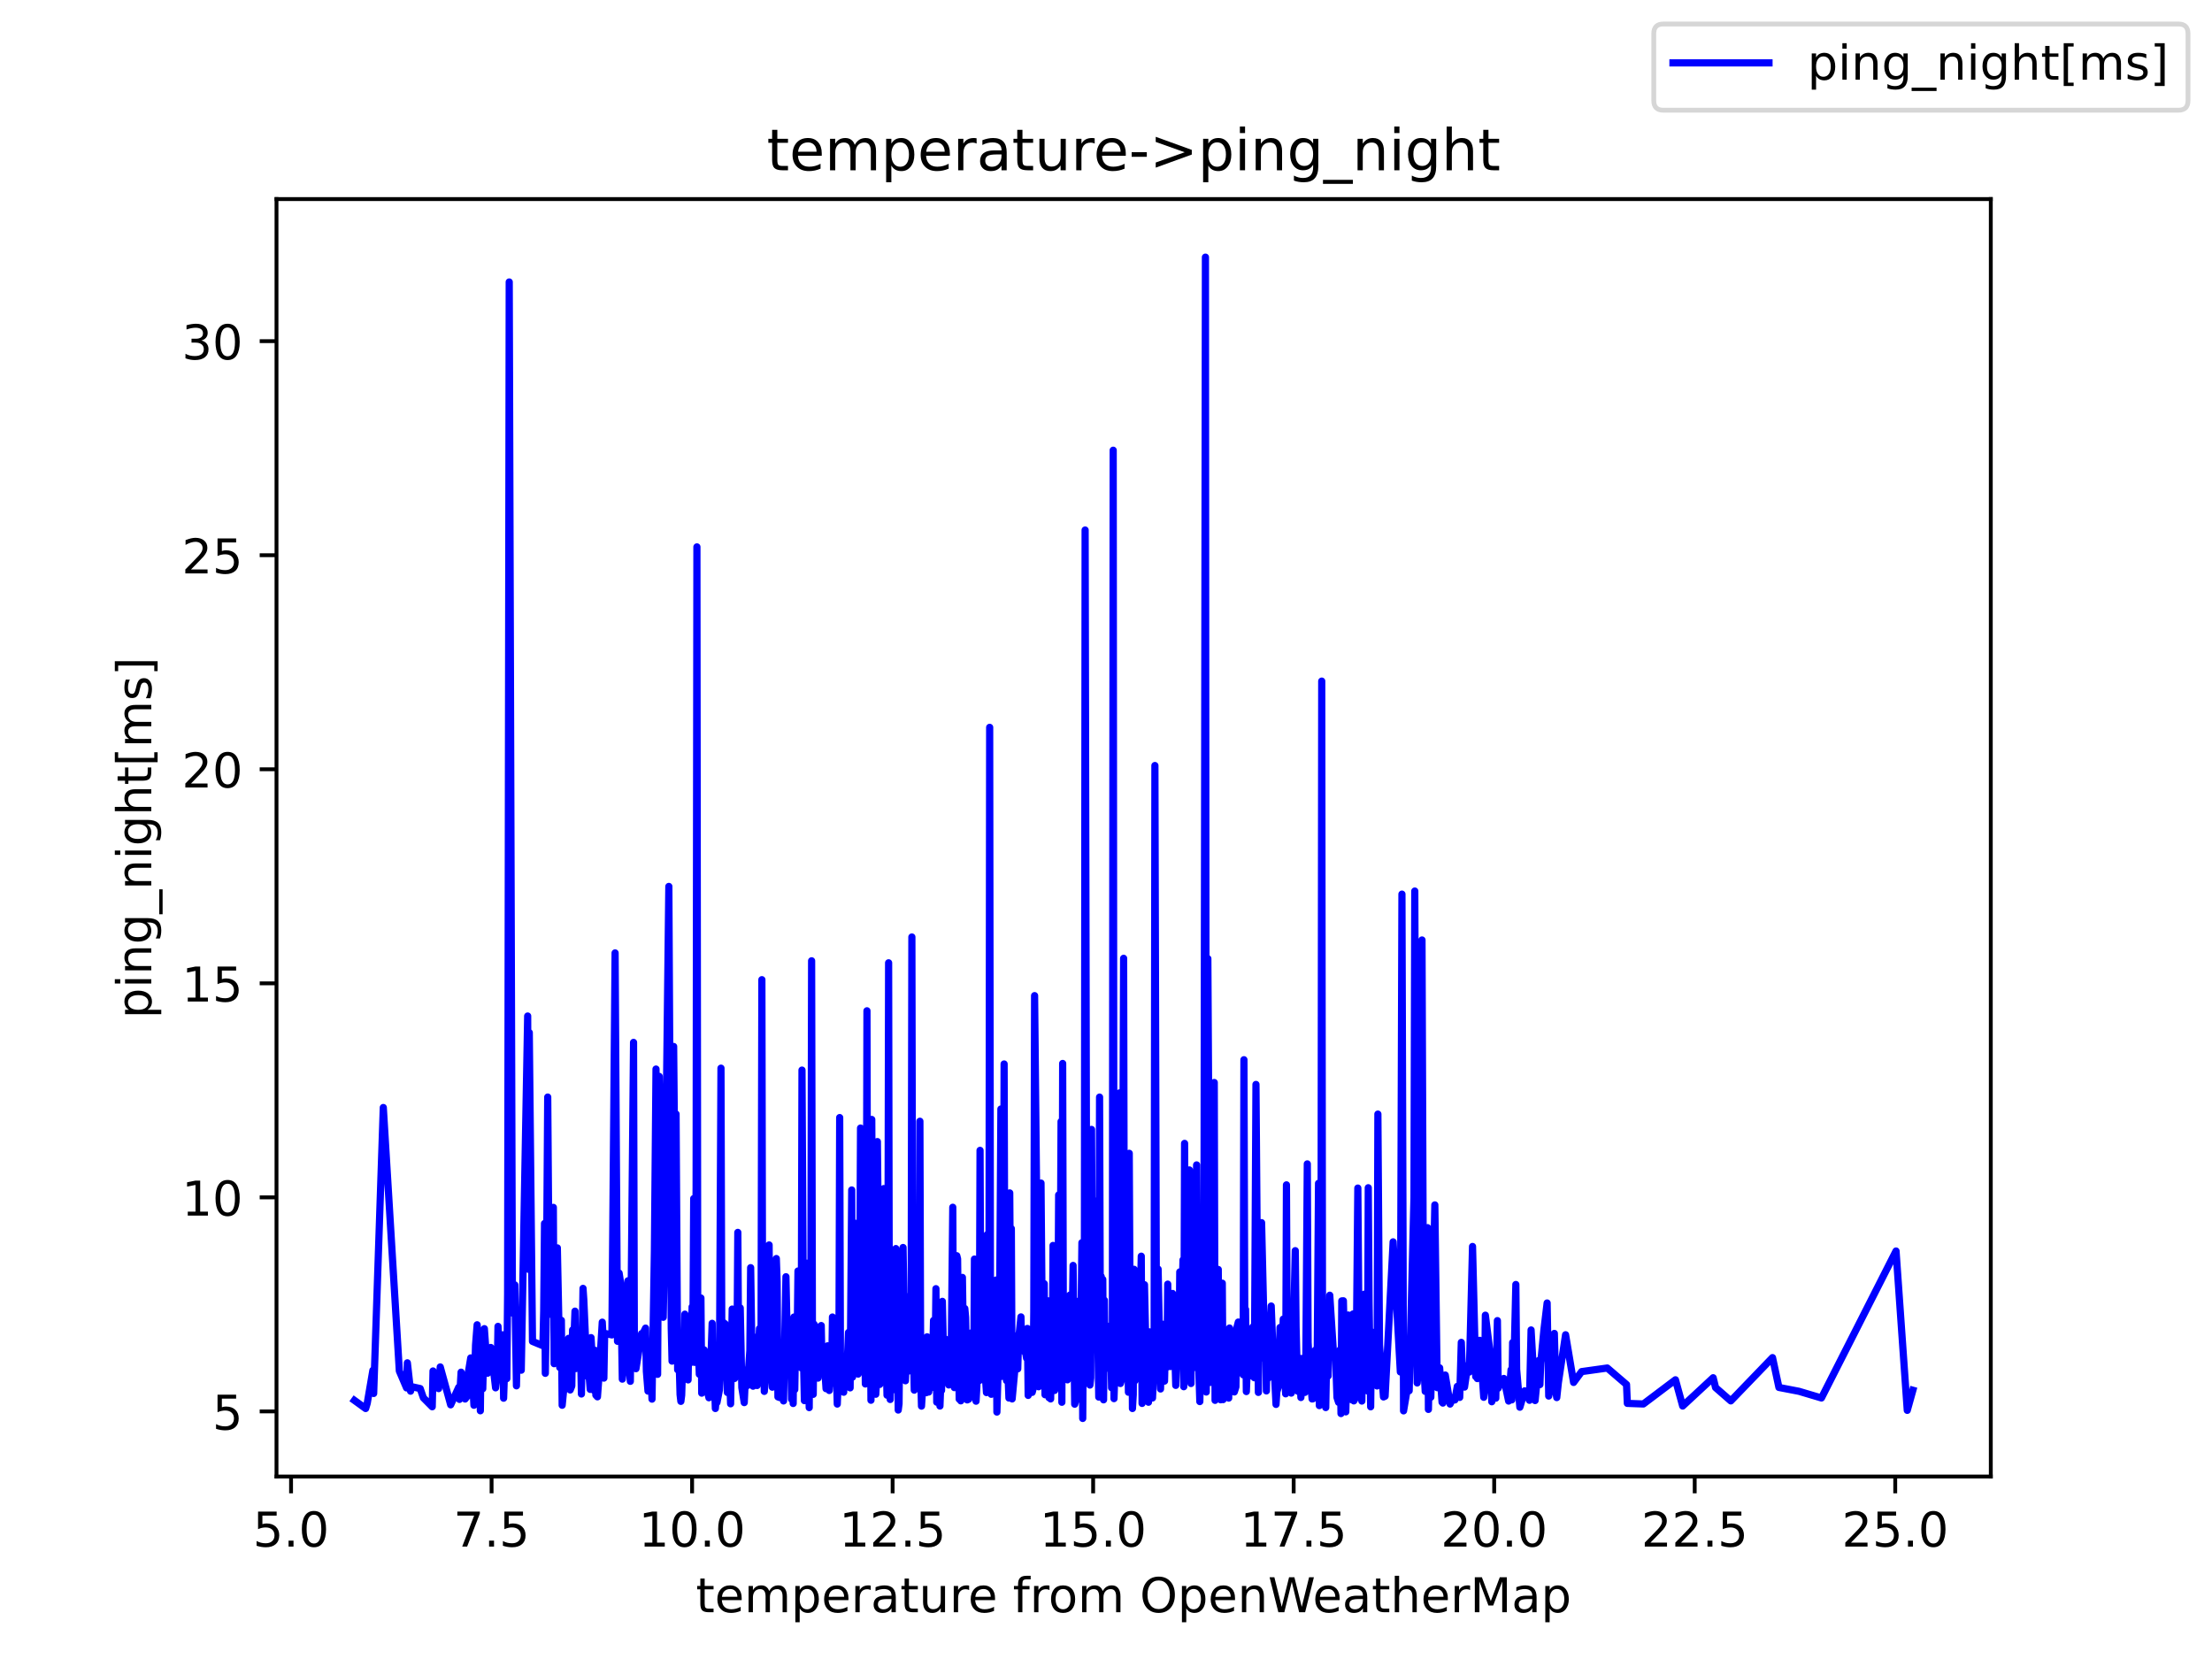 <?xml version="1.0" encoding="utf-8" standalone="no"?>
<!DOCTYPE svg PUBLIC "-//W3C//DTD SVG 1.1//EN"
  "http://www.w3.org/Graphics/SVG/1.1/DTD/svg11.dtd">
<!-- Created with matplotlib (https://matplotlib.org/) -->
<svg height="345.6pt" version="1.1" viewBox="0 0 460.8 345.6" width="460.8pt" xmlns="http://www.w3.org/2000/svg" xmlns:xlink="http://www.w3.org/1999/xlink">
 <defs>
  <style type="text/css">*{stroke-linecap:butt;stroke-linejoin:round;}</style>
 </defs>
 <g id="figure_1">
  <g id="patch_1">
   <path d="M 0 345.6 
L 460.8 345.6 
L 460.8 0 
L 0 0 
z
" style="fill:#ffffff;"/>
  </g>
  <g id="axes_1">
   <g id="patch_2">
    <path d="M 57.6 307.584 
L 414.72 307.584 
L 414.72 41.472 
L 57.6 41.472 
z
" style="fill:#ffffff;"/>
   </g>
   <g id="matplotlib.axis_1">
    <g id="xtick_1">
     <g id="line2d_1">
      <defs>
       <path d="M 0 0 
L 0 3.5 
" id="mb9c43dfdc3" style="stroke:#000000;stroke-width:0.8;"/>
      </defs>
      <g>
       <use style="stroke:#000000;stroke-width:0.8;" x="60.633" xlink:href="#mb9c43dfdc3" y="307.584"/>
      </g>
     </g>
     <g id="text_1">
      <!-- 5.0 -->
      <g transform="translate(52.681 322.182)scale(0.1 -0.1)">
       <defs>
        <path d="M 10.797 72.906 
L 49.516 72.906 
L 49.516 64.594 
L 19.828 64.594 
L 19.828 46.734 
Q 21.969 47.469 24.109 47.828 
Q 26.266 48.188 28.422 48.188 
Q 40.625 48.188 47.75 41.5 
Q 54.891 34.812 54.891 23.391 
Q 54.891 11.625 47.562 5.094 
Q 40.234 -1.422 26.906 -1.422 
Q 22.312 -1.422 17.547 -0.641 
Q 12.797 0.141 7.719 1.703 
L 7.719 11.625 
Q 12.109 9.234 16.797 8.062 
Q 21.484 6.891 26.703 6.891 
Q 35.156 6.891 40.078 11.328 
Q 45.016 15.766 45.016 23.391 
Q 45.016 31 40.078 35.438 
Q 35.156 39.891 26.703 39.891 
Q 22.75 39.891 18.812 39.016 
Q 14.891 38.141 10.797 36.281 
z
" id="DejaVuSans-53"/>
        <path d="M 10.688 12.406 
L 21 12.406 
L 21 0 
L 10.688 0 
z
" id="DejaVuSans-46"/>
        <path d="M 31.781 66.406 
Q 24.172 66.406 20.328 58.906 
Q 16.5 51.422 16.5 36.375 
Q 16.5 21.391 20.328 13.891 
Q 24.172 6.391 31.781 6.391 
Q 39.453 6.391 43.281 13.891 
Q 47.125 21.391 47.125 36.375 
Q 47.125 51.422 43.281 58.906 
Q 39.453 66.406 31.781 66.406 
z
M 31.781 74.219 
Q 44.047 74.219 50.516 64.516 
Q 56.984 54.828 56.984 36.375 
Q 56.984 17.969 50.516 8.266 
Q 44.047 -1.422 31.781 -1.422 
Q 19.531 -1.422 13.062 8.266 
Q 6.594 17.969 6.594 36.375 
Q 6.594 54.828 13.062 64.516 
Q 19.531 74.219 31.781 74.219 
z
" id="DejaVuSans-48"/>
       </defs>
       <use xlink:href="#DejaVuSans-53"/>
       <use x="63.623" xlink:href="#DejaVuSans-46"/>
       <use x="95.41" xlink:href="#DejaVuSans-48"/>
      </g>
     </g>
    </g>
    <g id="xtick_2">
     <g id="line2d_2">
      <g>
       <use style="stroke:#000000;stroke-width:0.8;" x="102.405" xlink:href="#mb9c43dfdc3" y="307.584"/>
      </g>
     </g>
     <g id="text_2">
      <!-- 7.5 -->
      <g transform="translate(94.453 322.182)scale(0.1 -0.1)">
       <defs>
        <path d="M 8.203 72.906 
L 55.078 72.906 
L 55.078 68.703 
L 28.609 0 
L 18.312 0 
L 43.219 64.594 
L 8.203 64.594 
z
" id="DejaVuSans-55"/>
       </defs>
       <use xlink:href="#DejaVuSans-55"/>
       <use x="63.623" xlink:href="#DejaVuSans-46"/>
       <use x="95.41" xlink:href="#DejaVuSans-53"/>
      </g>
     </g>
    </g>
    <g id="xtick_3">
     <g id="line2d_3">
      <g>
       <use style="stroke:#000000;stroke-width:0.8;" x="144.177" xlink:href="#mb9c43dfdc3" y="307.584"/>
      </g>
     </g>
     <g id="text_3">
      <!-- 10.0 -->
      <g transform="translate(133.045 322.182)scale(0.1 -0.1)">
       <defs>
        <path d="M 12.406 8.297 
L 28.516 8.297 
L 28.516 63.922 
L 10.984 60.406 
L 10.984 69.391 
L 28.422 72.906 
L 38.281 72.906 
L 38.281 8.297 
L 54.391 8.297 
L 54.391 0 
L 12.406 0 
z
" id="DejaVuSans-49"/>
       </defs>
       <use xlink:href="#DejaVuSans-49"/>
       <use x="63.623" xlink:href="#DejaVuSans-48"/>
       <use x="127.246" xlink:href="#DejaVuSans-46"/>
       <use x="159.033" xlink:href="#DejaVuSans-48"/>
      </g>
     </g>
    </g>
    <g id="xtick_4">
     <g id="line2d_4">
      <g>
       <use style="stroke:#000000;stroke-width:0.8;" x="185.95" xlink:href="#mb9c43dfdc3" y="307.584"/>
      </g>
     </g>
     <g id="text_4">
      <!-- 12.5 -->
      <g transform="translate(174.817 322.182)scale(0.1 -0.1)">
       <defs>
        <path d="M 19.188 8.297 
L 53.609 8.297 
L 53.609 0 
L 7.328 0 
L 7.328 8.297 
Q 12.938 14.109 22.625 23.891 
Q 32.328 33.688 34.812 36.531 
Q 39.547 41.844 41.422 45.531 
Q 43.312 49.219 43.312 52.781 
Q 43.312 58.594 39.234 62.25 
Q 35.156 65.922 28.609 65.922 
Q 23.969 65.922 18.812 64.312 
Q 13.672 62.703 7.812 59.422 
L 7.812 69.391 
Q 13.766 71.781 18.938 73 
Q 24.125 74.219 28.422 74.219 
Q 39.75 74.219 46.484 68.547 
Q 53.219 62.891 53.219 53.422 
Q 53.219 48.922 51.531 44.891 
Q 49.859 40.875 45.406 35.406 
Q 44.188 33.984 37.641 27.219 
Q 31.109 20.453 19.188 8.297 
z
" id="DejaVuSans-50"/>
       </defs>
       <use xlink:href="#DejaVuSans-49"/>
       <use x="63.623" xlink:href="#DejaVuSans-50"/>
       <use x="127.246" xlink:href="#DejaVuSans-46"/>
       <use x="159.033" xlink:href="#DejaVuSans-53"/>
      </g>
     </g>
    </g>
    <g id="xtick_5">
     <g id="line2d_5">
      <g>
       <use style="stroke:#000000;stroke-width:0.8;" x="227.722" xlink:href="#mb9c43dfdc3" y="307.584"/>
      </g>
     </g>
     <g id="text_5">
      <!-- 15.0 -->
      <g transform="translate(216.589 322.182)scale(0.1 -0.1)">
       <use xlink:href="#DejaVuSans-49"/>
       <use x="63.623" xlink:href="#DejaVuSans-53"/>
       <use x="127.246" xlink:href="#DejaVuSans-46"/>
       <use x="159.033" xlink:href="#DejaVuSans-48"/>
      </g>
     </g>
    </g>
    <g id="xtick_6">
     <g id="line2d_6">
      <g>
       <use style="stroke:#000000;stroke-width:0.8;" x="269.494" xlink:href="#mb9c43dfdc3" y="307.584"/>
      </g>
     </g>
     <g id="text_6">
      <!-- 17.5 -->
      <g transform="translate(258.362 322.182)scale(0.1 -0.1)">
       <use xlink:href="#DejaVuSans-49"/>
       <use x="63.623" xlink:href="#DejaVuSans-55"/>
       <use x="127.246" xlink:href="#DejaVuSans-46"/>
       <use x="159.033" xlink:href="#DejaVuSans-53"/>
      </g>
     </g>
    </g>
    <g id="xtick_7">
     <g id="line2d_7">
      <g>
       <use style="stroke:#000000;stroke-width:0.8;" x="311.267" xlink:href="#mb9c43dfdc3" y="307.584"/>
      </g>
     </g>
     <g id="text_7">
      <!-- 20.0 -->
      <g transform="translate(300.134 322.182)scale(0.1 -0.1)">
       <use xlink:href="#DejaVuSans-50"/>
       <use x="63.623" xlink:href="#DejaVuSans-48"/>
       <use x="127.246" xlink:href="#DejaVuSans-46"/>
       <use x="159.033" xlink:href="#DejaVuSans-48"/>
      </g>
     </g>
    </g>
    <g id="xtick_8">
     <g id="line2d_8">
      <g>
       <use style="stroke:#000000;stroke-width:0.8;" x="353.039" xlink:href="#mb9c43dfdc3" y="307.584"/>
      </g>
     </g>
     <g id="text_8">
      <!-- 22.5 -->
      <g transform="translate(341.906 322.182)scale(0.1 -0.1)">
       <use xlink:href="#DejaVuSans-50"/>
       <use x="63.623" xlink:href="#DejaVuSans-50"/>
       <use x="127.246" xlink:href="#DejaVuSans-46"/>
       <use x="159.033" xlink:href="#DejaVuSans-53"/>
      </g>
     </g>
    </g>
    <g id="xtick_9">
     <g id="line2d_9">
      <g>
       <use style="stroke:#000000;stroke-width:0.8;" x="394.811" xlink:href="#mb9c43dfdc3" y="307.584"/>
      </g>
     </g>
     <g id="text_9">
      <!-- 25.0 -->
      <g transform="translate(383.678 322.182)scale(0.1 -0.1)">
       <use xlink:href="#DejaVuSans-50"/>
       <use x="63.623" xlink:href="#DejaVuSans-53"/>
       <use x="127.246" xlink:href="#DejaVuSans-46"/>
       <use x="159.033" xlink:href="#DejaVuSans-48"/>
      </g>
     </g>
    </g>
    <g id="text_10">
     <!-- temperature from OpenWeatherMap -->
     <g transform="translate(144.964 335.861)scale(0.1 -0.1)">
      <defs>
       <path d="M 18.312 70.219 
L 18.312 54.688 
L 36.812 54.688 
L 36.812 47.703 
L 18.312 47.703 
L 18.312 18.016 
Q 18.312 11.328 20.141 9.422 
Q 21.969 7.516 27.594 7.516 
L 36.812 7.516 
L 36.812 0 
L 27.594 0 
Q 17.188 0 13.234 3.875 
Q 9.281 7.766 9.281 18.016 
L 9.281 47.703 
L 2.688 47.703 
L 2.688 54.688 
L 9.281 54.688 
L 9.281 70.219 
z
" id="DejaVuSans-116"/>
       <path d="M 56.203 29.594 
L 56.203 25.203 
L 14.891 25.203 
Q 15.484 15.922 20.484 11.062 
Q 25.484 6.203 34.422 6.203 
Q 39.594 6.203 44.453 7.469 
Q 49.312 8.734 54.109 11.281 
L 54.109 2.781 
Q 49.266 0.734 44.188 -0.344 
Q 39.109 -1.422 33.891 -1.422 
Q 20.797 -1.422 13.156 6.188 
Q 5.516 13.812 5.516 26.812 
Q 5.516 40.234 12.766 48.109 
Q 20.016 56 32.328 56 
Q 43.359 56 49.781 48.891 
Q 56.203 41.797 56.203 29.594 
z
M 47.219 32.234 
Q 47.125 39.594 43.094 43.984 
Q 39.062 48.391 32.422 48.391 
Q 24.906 48.391 20.391 44.141 
Q 15.875 39.891 15.188 32.172 
z
" id="DejaVuSans-101"/>
       <path d="M 52 44.188 
Q 55.375 50.25 60.062 53.125 
Q 64.75 56 71.094 56 
Q 79.641 56 84.281 50.016 
Q 88.922 44.047 88.922 33.016 
L 88.922 0 
L 79.891 0 
L 79.891 32.719 
Q 79.891 40.578 77.094 44.375 
Q 74.312 48.188 68.609 48.188 
Q 61.625 48.188 57.562 43.547 
Q 53.516 38.922 53.516 30.906 
L 53.516 0 
L 44.484 0 
L 44.484 32.719 
Q 44.484 40.625 41.703 44.406 
Q 38.922 48.188 33.109 48.188 
Q 26.219 48.188 22.156 43.531 
Q 18.109 38.875 18.109 30.906 
L 18.109 0 
L 9.078 0 
L 9.078 54.688 
L 18.109 54.688 
L 18.109 46.188 
Q 21.188 51.219 25.484 53.609 
Q 29.781 56 35.688 56 
Q 41.656 56 45.828 52.969 
Q 50 49.953 52 44.188 
z
" id="DejaVuSans-109"/>
       <path d="M 18.109 8.203 
L 18.109 -20.797 
L 9.078 -20.797 
L 9.078 54.688 
L 18.109 54.688 
L 18.109 46.391 
Q 20.953 51.266 25.266 53.625 
Q 29.594 56 35.594 56 
Q 45.562 56 51.781 48.094 
Q 58.016 40.188 58.016 27.297 
Q 58.016 14.406 51.781 6.484 
Q 45.562 -1.422 35.594 -1.422 
Q 29.594 -1.422 25.266 0.953 
Q 20.953 3.328 18.109 8.203 
z
M 48.688 27.297 
Q 48.688 37.203 44.609 42.844 
Q 40.531 48.484 33.406 48.484 
Q 26.266 48.484 22.188 42.844 
Q 18.109 37.203 18.109 27.297 
Q 18.109 17.391 22.188 11.75 
Q 26.266 6.109 33.406 6.109 
Q 40.531 6.109 44.609 11.75 
Q 48.688 17.391 48.688 27.297 
z
" id="DejaVuSans-112"/>
       <path d="M 41.109 46.297 
Q 39.594 47.172 37.812 47.578 
Q 36.031 48 33.891 48 
Q 26.266 48 22.188 43.047 
Q 18.109 38.094 18.109 28.812 
L 18.109 0 
L 9.078 0 
L 9.078 54.688 
L 18.109 54.688 
L 18.109 46.188 
Q 20.953 51.172 25.484 53.578 
Q 30.031 56 36.531 56 
Q 37.453 56 38.578 55.875 
Q 39.703 55.766 41.062 55.516 
z
" id="DejaVuSans-114"/>
       <path d="M 34.281 27.484 
Q 23.391 27.484 19.188 25 
Q 14.984 22.516 14.984 16.5 
Q 14.984 11.719 18.141 8.906 
Q 21.297 6.109 26.703 6.109 
Q 34.188 6.109 38.703 11.406 
Q 43.219 16.703 43.219 25.484 
L 43.219 27.484 
z
M 52.203 31.203 
L 52.203 0 
L 43.219 0 
L 43.219 8.297 
Q 40.141 3.328 35.547 0.953 
Q 30.953 -1.422 24.312 -1.422 
Q 15.922 -1.422 10.953 3.297 
Q 6 8.016 6 15.922 
Q 6 25.141 12.172 29.828 
Q 18.359 34.516 30.609 34.516 
L 43.219 34.516 
L 43.219 35.406 
Q 43.219 41.609 39.141 45 
Q 35.062 48.391 27.688 48.391 
Q 23 48.391 18.547 47.266 
Q 14.109 46.141 10.016 43.891 
L 10.016 52.203 
Q 14.938 54.109 19.578 55.047 
Q 24.219 56 28.609 56 
Q 40.484 56 46.344 49.844 
Q 52.203 43.703 52.203 31.203 
z
" id="DejaVuSans-97"/>
       <path d="M 8.5 21.578 
L 8.5 54.688 
L 17.484 54.688 
L 17.484 21.922 
Q 17.484 14.156 20.5 10.266 
Q 23.531 6.391 29.594 6.391 
Q 36.859 6.391 41.078 11.031 
Q 45.312 15.672 45.312 23.688 
L 45.312 54.688 
L 54.297 54.688 
L 54.297 0 
L 45.312 0 
L 45.312 8.406 
Q 42.047 3.422 37.719 1 
Q 33.406 -1.422 27.688 -1.422 
Q 18.266 -1.422 13.375 4.438 
Q 8.5 10.297 8.5 21.578 
z
M 31.109 56 
z
" id="DejaVuSans-117"/>
       <path id="DejaVuSans-32"/>
       <path d="M 37.109 75.984 
L 37.109 68.5 
L 28.516 68.5 
Q 23.688 68.5 21.797 66.547 
Q 19.922 64.594 19.922 59.516 
L 19.922 54.688 
L 34.719 54.688 
L 34.719 47.703 
L 19.922 47.703 
L 19.922 0 
L 10.891 0 
L 10.891 47.703 
L 2.297 47.703 
L 2.297 54.688 
L 10.891 54.688 
L 10.891 58.5 
Q 10.891 67.625 15.141 71.797 
Q 19.391 75.984 28.609 75.984 
z
" id="DejaVuSans-102"/>
       <path d="M 30.609 48.391 
Q 23.391 48.391 19.188 42.75 
Q 14.984 37.109 14.984 27.297 
Q 14.984 17.484 19.156 11.844 
Q 23.344 6.203 30.609 6.203 
Q 37.797 6.203 41.984 11.859 
Q 46.188 17.531 46.188 27.297 
Q 46.188 37.016 41.984 42.703 
Q 37.797 48.391 30.609 48.391 
z
M 30.609 56 
Q 42.328 56 49.016 48.375 
Q 55.719 40.766 55.719 27.297 
Q 55.719 13.875 49.016 6.219 
Q 42.328 -1.422 30.609 -1.422 
Q 18.844 -1.422 12.172 6.219 
Q 5.516 13.875 5.516 27.297 
Q 5.516 40.766 12.172 48.375 
Q 18.844 56 30.609 56 
z
" id="DejaVuSans-111"/>
       <path d="M 39.406 66.219 
Q 28.656 66.219 22.328 58.203 
Q 16.016 50.203 16.016 36.375 
Q 16.016 22.609 22.328 14.594 
Q 28.656 6.594 39.406 6.594 
Q 50.141 6.594 56.422 14.594 
Q 62.703 22.609 62.703 36.375 
Q 62.703 50.203 56.422 58.203 
Q 50.141 66.219 39.406 66.219 
z
M 39.406 74.219 
Q 54.734 74.219 63.906 63.938 
Q 73.094 53.656 73.094 36.375 
Q 73.094 19.141 63.906 8.859 
Q 54.734 -1.422 39.406 -1.422 
Q 24.031 -1.422 14.812 8.828 
Q 5.609 19.094 5.609 36.375 
Q 5.609 53.656 14.812 63.938 
Q 24.031 74.219 39.406 74.219 
z
" id="DejaVuSans-79"/>
       <path d="M 54.891 33.016 
L 54.891 0 
L 45.906 0 
L 45.906 32.719 
Q 45.906 40.484 42.875 44.328 
Q 39.844 48.188 33.797 48.188 
Q 26.516 48.188 22.312 43.547 
Q 18.109 38.922 18.109 30.906 
L 18.109 0 
L 9.078 0 
L 9.078 54.688 
L 18.109 54.688 
L 18.109 46.188 
Q 21.344 51.125 25.703 53.562 
Q 30.078 56 35.797 56 
Q 45.219 56 50.047 50.172 
Q 54.891 44.344 54.891 33.016 
z
" id="DejaVuSans-110"/>
       <path d="M 3.328 72.906 
L 13.281 72.906 
L 28.609 11.281 
L 43.891 72.906 
L 54.984 72.906 
L 70.312 11.281 
L 85.594 72.906 
L 95.609 72.906 
L 77.297 0 
L 64.891 0 
L 49.516 63.281 
L 33.984 0 
L 21.578 0 
z
" id="DejaVuSans-87"/>
       <path d="M 54.891 33.016 
L 54.891 0 
L 45.906 0 
L 45.906 32.719 
Q 45.906 40.484 42.875 44.328 
Q 39.844 48.188 33.797 48.188 
Q 26.516 48.188 22.312 43.547 
Q 18.109 38.922 18.109 30.906 
L 18.109 0 
L 9.078 0 
L 9.078 75.984 
L 18.109 75.984 
L 18.109 46.188 
Q 21.344 51.125 25.703 53.562 
Q 30.078 56 35.797 56 
Q 45.219 56 50.047 50.172 
Q 54.891 44.344 54.891 33.016 
z
" id="DejaVuSans-104"/>
       <path d="M 9.812 72.906 
L 24.516 72.906 
L 43.109 23.297 
L 61.812 72.906 
L 76.516 72.906 
L 76.516 0 
L 66.891 0 
L 66.891 64.016 
L 48.094 14.016 
L 38.188 14.016 
L 19.391 64.016 
L 19.391 0 
L 9.812 0 
z
" id="DejaVuSans-77"/>
      </defs>
      <use xlink:href="#DejaVuSans-116"/>
      <use x="39.209" xlink:href="#DejaVuSans-101"/>
      <use x="100.732" xlink:href="#DejaVuSans-109"/>
      <use x="198.145" xlink:href="#DejaVuSans-112"/>
      <use x="261.621" xlink:href="#DejaVuSans-101"/>
      <use x="323.145" xlink:href="#DejaVuSans-114"/>
      <use x="364.258" xlink:href="#DejaVuSans-97"/>
      <use x="425.537" xlink:href="#DejaVuSans-116"/>
      <use x="464.746" xlink:href="#DejaVuSans-117"/>
      <use x="528.125" xlink:href="#DejaVuSans-114"/>
      <use x="566.988" xlink:href="#DejaVuSans-101"/>
      <use x="628.512" xlink:href="#DejaVuSans-32"/>
      <use x="660.299" xlink:href="#DejaVuSans-102"/>
      <use x="695.504" xlink:href="#DejaVuSans-114"/>
      <use x="734.367" xlink:href="#DejaVuSans-111"/>
      <use x="795.549" xlink:href="#DejaVuSans-109"/>
      <use x="892.961" xlink:href="#DejaVuSans-32"/>
      <use x="924.748" xlink:href="#DejaVuSans-79"/>
      <use x="1003.459" xlink:href="#DejaVuSans-112"/>
      <use x="1066.936" xlink:href="#DejaVuSans-101"/>
      <use x="1128.459" xlink:href="#DejaVuSans-110"/>
      <use x="1191.838" xlink:href="#DejaVuSans-87"/>
      <use x="1284.84" xlink:href="#DejaVuSans-101"/>
      <use x="1346.363" xlink:href="#DejaVuSans-97"/>
      <use x="1407.643" xlink:href="#DejaVuSans-116"/>
      <use x="1446.852" xlink:href="#DejaVuSans-104"/>
      <use x="1510.23" xlink:href="#DejaVuSans-101"/>
      <use x="1571.754" xlink:href="#DejaVuSans-114"/>
      <use x="1612.867" xlink:href="#DejaVuSans-77"/>
      <use x="1699.146" xlink:href="#DejaVuSans-97"/>
      <use x="1760.426" xlink:href="#DejaVuSans-112"/>
     </g>
    </g>
   </g>
   <g id="matplotlib.axis_2">
    <g id="ytick_1">
     <g id="line2d_10">
      <defs>
       <path d="M 0 0 
L -3.5 0 
" id="mbd2e9438ef" style="stroke:#000000;stroke-width:0.8;"/>
      </defs>
      <g>
       <use style="stroke:#000000;stroke-width:0.8;" x="57.6" xlink:href="#mbd2e9438ef" y="294.025"/>
      </g>
     </g>
     <g id="text_11">
      <!-- 5 -->
      <g transform="translate(44.237 297.825)scale(0.1 -0.1)">
       <use xlink:href="#DejaVuSans-53"/>
      </g>
     </g>
    </g>
    <g id="ytick_2">
     <g id="line2d_11">
      <g>
       <use style="stroke:#000000;stroke-width:0.8;" x="57.6" xlink:href="#mbd2e9438ef" y="249.433"/>
      </g>
     </g>
     <g id="text_12">
      <!-- 10 -->
      <g transform="translate(37.875 253.233)scale(0.1 -0.1)">
       <use xlink:href="#DejaVuSans-49"/>
       <use x="63.623" xlink:href="#DejaVuSans-48"/>
      </g>
     </g>
    </g>
    <g id="ytick_3">
     <g id="line2d_12">
      <g>
       <use style="stroke:#000000;stroke-width:0.8;" x="57.6" xlink:href="#mbd2e9438ef" y="204.842"/>
      </g>
     </g>
     <g id="text_13">
      <!-- 15 -->
      <g transform="translate(37.875 208.641)scale(0.1 -0.1)">
       <use xlink:href="#DejaVuSans-49"/>
       <use x="63.623" xlink:href="#DejaVuSans-53"/>
      </g>
     </g>
    </g>
    <g id="ytick_4">
     <g id="line2d_13">
      <g>
       <use style="stroke:#000000;stroke-width:0.8;" x="57.6" xlink:href="#mbd2e9438ef" y="160.25"/>
      </g>
     </g>
     <g id="text_14">
      <!-- 20 -->
      <g transform="translate(37.875 164.049)scale(0.1 -0.1)">
       <use xlink:href="#DejaVuSans-50"/>
       <use x="63.623" xlink:href="#DejaVuSans-48"/>
      </g>
     </g>
    </g>
    <g id="ytick_5">
     <g id="line2d_14">
      <g>
       <use style="stroke:#000000;stroke-width:0.8;" x="57.6" xlink:href="#mbd2e9438ef" y="115.658"/>
      </g>
     </g>
     <g id="text_15">
      <!-- 25 -->
      <g transform="translate(37.875 119.457)scale(0.1 -0.1)">
       <use xlink:href="#DejaVuSans-50"/>
       <use x="63.623" xlink:href="#DejaVuSans-53"/>
      </g>
     </g>
    </g>
    <g id="ytick_6">
     <g id="line2d_15">
      <g>
       <use style="stroke:#000000;stroke-width:0.8;" x="57.6" xlink:href="#mbd2e9438ef" y="71.066"/>
      </g>
     </g>
     <g id="text_16">
      <!-- 30 -->
      <g transform="translate(37.875 74.865)scale(0.1 -0.1)">
       <defs>
        <path d="M 40.578 39.312 
Q 47.656 37.797 51.625 33 
Q 55.609 28.219 55.609 21.188 
Q 55.609 10.406 48.188 4.484 
Q 40.766 -1.422 27.094 -1.422 
Q 22.516 -1.422 17.656 -0.516 
Q 12.797 0.391 7.625 2.203 
L 7.625 11.719 
Q 11.719 9.328 16.594 8.109 
Q 21.484 6.891 26.812 6.891 
Q 36.078 6.891 40.938 10.547 
Q 45.797 14.203 45.797 21.188 
Q 45.797 27.641 41.281 31.266 
Q 36.766 34.906 28.719 34.906 
L 20.219 34.906 
L 20.219 43.016 
L 29.109 43.016 
Q 36.375 43.016 40.234 45.922 
Q 44.094 48.828 44.094 54.297 
Q 44.094 59.906 40.109 62.906 
Q 36.141 65.922 28.719 65.922 
Q 24.656 65.922 20.016 65.031 
Q 15.375 64.156 9.812 62.312 
L 9.812 71.094 
Q 15.438 72.656 20.344 73.438 
Q 25.25 74.219 29.594 74.219 
Q 40.828 74.219 47.359 69.109 
Q 53.906 64.016 53.906 55.328 
Q 53.906 49.266 50.438 45.094 
Q 46.969 40.922 40.578 39.312 
z
" id="DejaVuSans-51"/>
       </defs>
       <use xlink:href="#DejaVuSans-51"/>
       <use x="63.623" xlink:href="#DejaVuSans-48"/>
      </g>
     </g>
    </g>
    <g id="text_17">
     <!-- ping_night[ms] -->
     <g transform="translate(31.517 212.172)rotate(-90)scale(0.1 -0.1)">
      <defs>
       <path d="M 9.422 54.688 
L 18.406 54.688 
L 18.406 0 
L 9.422 0 
z
M 9.422 75.984 
L 18.406 75.984 
L 18.406 64.594 
L 9.422 64.594 
z
" id="DejaVuSans-105"/>
       <path d="M 45.406 27.984 
Q 45.406 37.75 41.375 43.109 
Q 37.359 48.484 30.078 48.484 
Q 22.859 48.484 18.828 43.109 
Q 14.797 37.75 14.797 27.984 
Q 14.797 18.266 18.828 12.891 
Q 22.859 7.516 30.078 7.516 
Q 37.359 7.516 41.375 12.891 
Q 45.406 18.266 45.406 27.984 
z
M 54.391 6.781 
Q 54.391 -7.172 48.188 -13.984 
Q 42 -20.797 29.203 -20.797 
Q 24.469 -20.797 20.266 -20.094 
Q 16.062 -19.391 12.109 -17.922 
L 12.109 -9.188 
Q 16.062 -11.328 19.922 -12.344 
Q 23.781 -13.375 27.781 -13.375 
Q 36.625 -13.375 41.016 -8.766 
Q 45.406 -4.156 45.406 5.172 
L 45.406 9.625 
Q 42.625 4.781 38.281 2.391 
Q 33.938 0 27.875 0 
Q 17.828 0 11.672 7.656 
Q 5.516 15.328 5.516 27.984 
Q 5.516 40.672 11.672 48.328 
Q 17.828 56 27.875 56 
Q 33.938 56 38.281 53.609 
Q 42.625 51.219 45.406 46.391 
L 45.406 54.688 
L 54.391 54.688 
z
" id="DejaVuSans-103"/>
       <path d="M 50.984 -16.609 
L 50.984 -23.578 
L -0.984 -23.578 
L -0.984 -16.609 
z
" id="DejaVuSans-95"/>
       <path d="M 8.594 75.984 
L 29.297 75.984 
L 29.297 69 
L 17.578 69 
L 17.578 -6.203 
L 29.297 -6.203 
L 29.297 -13.188 
L 8.594 -13.188 
z
" id="DejaVuSans-91"/>
       <path d="M 44.281 53.078 
L 44.281 44.578 
Q 40.484 46.531 36.375 47.5 
Q 32.281 48.484 27.875 48.484 
Q 21.188 48.484 17.844 46.438 
Q 14.5 44.391 14.5 40.281 
Q 14.5 37.156 16.891 35.375 
Q 19.281 33.594 26.516 31.984 
L 29.594 31.297 
Q 39.156 29.25 43.188 25.516 
Q 47.219 21.781 47.219 15.094 
Q 47.219 7.469 41.188 3.016 
Q 35.156 -1.422 24.609 -1.422 
Q 20.219 -1.422 15.453 -0.562 
Q 10.688 0.297 5.422 2 
L 5.422 11.281 
Q 10.406 8.688 15.234 7.391 
Q 20.062 6.109 24.812 6.109 
Q 31.156 6.109 34.562 8.281 
Q 37.984 10.453 37.984 14.406 
Q 37.984 18.062 35.516 20.016 
Q 33.062 21.969 24.703 23.781 
L 21.578 24.516 
Q 13.234 26.266 9.516 29.906 
Q 5.812 33.547 5.812 39.891 
Q 5.812 47.609 11.281 51.797 
Q 16.75 56 26.812 56 
Q 31.781 56 36.172 55.266 
Q 40.578 54.547 44.281 53.078 
z
" id="DejaVuSans-115"/>
       <path d="M 30.422 75.984 
L 30.422 -13.188 
L 9.719 -13.188 
L 9.719 -6.203 
L 21.391 -6.203 
L 21.391 69 
L 9.719 69 
L 9.719 75.984 
z
" id="DejaVuSans-93"/>
      </defs>
      <use xlink:href="#DejaVuSans-112"/>
      <use x="63.477" xlink:href="#DejaVuSans-105"/>
      <use x="91.26" xlink:href="#DejaVuSans-110"/>
      <use x="154.639" xlink:href="#DejaVuSans-103"/>
      <use x="218.115" xlink:href="#DejaVuSans-95"/>
      <use x="268.115" xlink:href="#DejaVuSans-110"/>
      <use x="331.494" xlink:href="#DejaVuSans-105"/>
      <use x="359.277" xlink:href="#DejaVuSans-103"/>
      <use x="422.754" xlink:href="#DejaVuSans-104"/>
      <use x="486.133" xlink:href="#DejaVuSans-116"/>
      <use x="525.342" xlink:href="#DejaVuSans-91"/>
      <use x="564.355" xlink:href="#DejaVuSans-109"/>
      <use x="661.768" xlink:href="#DejaVuSans-115"/>
      <use x="713.867" xlink:href="#DejaVuSans-93"/>
     </g>
    </g>
   </g>
   <g id="line2d_16">
    <path clip-path="url(#p565f60f72e)" d="M 73.833 291.724 
L 76.172 293.419 
L 76.506 292.304 
L 77.676 285.464 
L 77.843 290.289 
L 79.848 230.714 
L 83.19 285.606 
L 84.694 289.129 
L 84.861 283.903 
L 85.529 289.807 
L 85.696 288.853 
L 87.534 289.263 
L 88.202 291.198 
L 90.04 293.053 
L 90.207 285.598 
L 91.377 289.272 
L 91.711 284.759 
L 93.883 292.652 
L 95.554 289.004 
L 95.721 291.519 
L 96.056 285.847 
L 96.724 288.112 
L 96.891 291.439 
L 97.392 290.779 
L 97.559 285.945 
L 98.061 282.877 
L 98.395 286.472 
L 98.729 292.741 
L 99.063 280.211 
L 99.397 275.975 
L 99.899 283.261 
L 100.066 293.892 
L 100.233 279.203 
L 100.4 289.281 
L 100.567 289.308 
L 100.901 276.786 
L 101.57 286.07 
L 101.737 285.392 
L 102.238 280.701 
L 103.24 289.111 
L 103.575 286.302 
L 103.742 276.305 
L 104.243 287.372 
L 104.744 278.061 
L 104.911 291.27 
L 105.246 281.397 
L 105.58 287.194 
L 105.747 269.482 
L 106.081 58.741 
L 106.749 273.531 
L 107.251 267.672 
L 107.585 288.692 
L 107.752 280.407 
L 108.086 275.02 
L 108.253 282.431 
L 108.587 285.437 
L 109.924 211.655 
L 110.091 264.416 
L 110.258 215.107 
L 110.927 279.435 
L 113.099 280.336 
L 113.266 273.04 
L 113.433 254.874 
L 113.6 286.088 
L 113.767 276.189 
L 114.101 228.538 
L 114.435 273.798 
L 115.271 251.52 
L 115.438 284.081 
L 115.939 279.97 
L 116.106 259.957 
L 116.608 284.875 
L 116.775 284.162 
L 116.942 275.047 
L 117.109 292.741 
L 117.443 289.361 
L 117.61 289.522 
L 117.777 279.961 
L 117.944 284.492 
L 118.446 278.802 
L 118.78 289.557 
L 119.114 288.728 
L 119.281 277.054 
L 119.448 281.789 
L 119.782 273.139 
L 119.949 285.098 
L 120.284 283.635 
L 120.451 278.543 
L 120.952 281.78 
L 121.119 290.396 
L 121.453 268.394 
L 121.62 270.802 
L 122.289 286.159 
L 122.456 286.775 
L 122.623 285.473 
L 122.957 289.441 
L 123.124 278.65 
L 123.792 289.7 
L 123.96 281.299 
L 124.127 290.627 
L 124.461 290.984 
L 124.795 286.48 
L 125.463 275.431 
L 125.63 278.525 
L 125.798 287.087 
L 125.965 277.767 
L 127.468 278.088 
L 128.137 198.51 
L 128.638 279.417 
L 128.972 265.201 
L 129.306 267.359 
L 129.641 287.301 
L 130.476 274.78 
L 130.81 266.815 
L 130.977 284.046 
L 131.311 287.756 
L 131.98 217.149 
L 132.147 280.3 
L 132.481 285.125 
L 133.651 277.821 
L 133.818 278.044 
L 134.486 276.67 
L 134.653 285.678 
L 134.987 289.789 
L 135.322 286.445 
L 135.489 282.084 
L 135.823 291.466 
L 136.324 260.573 
L 136.658 222.705 
L 136.992 286.302 
L 137.327 224.23 
L 138.162 274.414 
L 138.496 256.72 
L 139.332 184.659 
L 139.833 276.679 
L 140 283.546 
L 140.334 217.996 
L 140.501 236.395 
L 140.836 232.078 
L 141.17 285.348 
L 141.337 278.427 
L 141.671 290.494 
L 141.838 291.93 
L 142.005 290.627 
L 142.339 279.845 
L 142.506 283.867 
L 142.674 273.763 
L 143.008 285.99 
L 143.342 287.461 
L 143.509 277.152 
L 143.676 279.497 
L 143.843 283.885 
L 144.01 281.201 
L 144.177 272.247 
L 144.344 278.632 
L 144.512 249.683 
L 144.679 283.805 
L 145.013 247.498 
L 145.18 113.928 
L 145.347 277.33 
L 145.681 286.284 
L 146.015 270.392 
L 146.182 290.217 
L 146.349 282.209 
L 146.517 284.287 
L 146.684 281.201 
L 146.851 287.631 
L 147.686 291.18 
L 147.853 290.208 
L 148.355 275.671 
L 148.522 288.55 
L 148.689 288.817 
L 148.856 288.532 
L 149.023 293.419 
L 149.19 291.51 
L 149.357 292.17 
L 149.858 289.584 
L 150.193 222.518 
L 150.36 278.293 
L 150.527 275.288 
L 150.694 286.142 
L 151.028 275.743 
L 151.195 284.634 
L 151.529 290.083 
L 151.696 278.516 
L 152.198 292.438 
L 152.532 272.702 
L 152.866 274.137 
L 153.033 287.158 
L 153.367 274.583 
L 153.534 280.291 
L 153.701 256.729 
L 153.869 282.048 
L 154.036 286.418 
L 154.203 272.461 
L 154.537 289.058 
L 155.038 292.188 
L 155.205 288.514 
L 155.539 285.339 
L 155.706 288.639 
L 156.208 281.317 
L 156.375 264.077 
L 156.709 286.73 
L 156.876 288.772 
L 157.043 278.507 
L 157.21 279.158 
L 157.544 287.292 
L 157.712 288.63 
L 158.213 276.768 
L 158.547 276.697 
L 158.714 204.084 
L 158.881 287.997 
L 159.048 272.345 
L 159.215 289.852 
L 159.717 283.814 
L 159.884 285.963 
L 160.218 259.342 
L 160.385 283.573 
L 160.552 285.098 
L 160.719 281.789 
L 160.886 288.978 
L 161.053 283.528 
L 161.388 278.409 
L 161.555 273.674 
L 161.722 262.178 
L 161.889 266.985 
L 162.056 290.993 
L 162.39 291.127 
L 162.557 284.367 
L 162.724 282.173 
L 162.891 285.178 
L 163.058 290.69 
L 163.226 291.84 
L 163.727 265.968 
L 164.061 282.235 
L 164.228 283.252 
L 164.562 284.037 
L 164.729 282.039 
L 164.896 291.484 
L 165.063 277.839 
L 165.231 292.375 
L 165.398 274.36 
L 165.565 289.477 
L 165.732 279.533 
L 165.899 283.502 
L 166.066 279.319 
L 166.233 264.773 
L 166.4 268.554 
L 166.567 284.385 
L 166.734 271.506 
L 166.901 284.946 
L 167.069 222.919 
L 167.403 284.135 
L 167.57 291.778 
L 167.737 278.775 
L 167.904 285.74 
L 168.071 263.15 
L 168.405 283.858 
L 168.572 293.232 
L 168.739 264.613 
L 168.907 275.19 
L 169.074 200.151 
L 169.241 279.167 
L 169.408 290.467 
L 169.575 275.85 
L 169.909 276.483 
L 170.243 284.108 
L 170.41 287.087 
L 170.577 282.119 
L 170.745 284.59 
L 170.912 282.619 
L 171.079 276.135 
L 171.246 284.822 
L 171.58 281.763 
L 172.081 289.29 
L 172.248 280.568 
L 172.415 280.354 
L 172.583 281.549 
L 172.75 289.664 
L 172.917 286.454 
L 173.084 287.069 
L 173.251 286.15 
L 173.418 274.36 
L 173.752 275.725 
L 173.919 288.237 
L 174.086 286.418 
L 174.253 286.632 
L 174.42 292.491 
L 174.755 283.957 
L 174.922 232.81 
L 175.089 286.097 
L 175.256 284.599 
L 175.757 290.03 
L 175.924 284.331 
L 176.091 285.731 
L 176.258 285.169 
L 176.426 285.508 
L 176.76 277.571 
L 177.094 289.12 
L 177.428 247.891 
L 177.595 286.882 
L 177.762 255.935 
L 177.929 254.731 
L 178.096 279.72 
L 178.431 284.572 
L 178.598 274.735 
L 178.765 286.249 
L 178.932 285.143 
L 179.099 267.609 
L 179.266 234.995 
L 179.433 278.82 
L 179.767 257.184 
L 180.102 274.557 
L 180.269 288.309 
L 180.436 285.499 
L 180.603 210.567 
L 180.77 286.846 
L 180.937 283.466 
L 181.271 266.726 
L 181.438 291.698 
L 181.605 233.202 
L 181.772 268.813 
L 181.94 242.522 
L 182.107 280.398 
L 182.274 258.61 
L 182.441 290.449 
L 182.608 287.56 
L 182.775 237.813 
L 183.276 288.398 
L 183.443 284.661 
L 183.61 264.96 
L 183.777 272.015 
L 183.945 287.033 
L 184.112 247.605 
L 184.279 276.661 
L 184.446 283.065 
L 184.613 282.949 
L 184.78 290.645 
L 184.947 278.891 
L 185.114 200.57 
L 185.281 289.602 
L 185.448 291.537 
L 185.783 279.587 
L 185.95 282.993 
L 186.117 289.504 
L 186.284 268.644 
L 186.451 279.105 
L 186.618 260.1 
L 186.785 276.519 
L 186.952 271.257 
L 187.119 293.74 
L 187.286 292.429 
L 187.453 276.456 
L 187.621 285.803 
L 187.788 278.882 
L 187.955 285.91 
L 188.122 259.877 
L 188.456 280.336 
L 188.623 287.64 
L 188.957 277.785 
L 189.124 280.683 
L 189.291 285.615 
L 189.459 272.568 
L 189.626 269.865 
L 189.793 283.85 
L 189.96 195.192 
L 190.127 279.328 
L 190.294 282.583 
L 190.461 289.593 
L 190.795 277.107 
L 190.962 281.308 
L 191.129 272.345 
L 191.297 283.457 
L 191.464 283.225 
L 191.631 233.577 
L 191.798 286.784 
L 191.965 292.92 
L 192.132 290.298 
L 192.633 288.059 
L 192.8 284.411 
L 192.967 290.119 
L 193.135 278.481 
L 193.302 289.745 
L 193.469 289.985 
L 193.803 286.409 
L 193.97 280.273 
L 194.137 289.049 
L 194.471 275.074 
L 194.805 283.198 
L 194.972 268.456 
L 195.14 292.099 
L 195.307 284.064 
L 195.474 285.874 
L 195.641 278.802 
L 195.808 292.902 
L 195.975 288.425 
L 196.142 289.655 
L 196.309 271.096 
L 196.643 286.186 
L 196.81 284.982 
L 196.978 278.98 
L 197.145 282.431 
L 197.479 282.672 
L 197.646 288.514 
L 197.98 286.926 
L 198.147 282.895 
L 198.481 251.494 
L 198.648 288.46 
L 198.816 289.067 
L 198.983 268.465 
L 199.15 284.759 
L 199.317 261.589 
L 199.484 262.249 
L 199.818 291.466 
L 199.985 274.557 
L 200.152 291.823 
L 200.319 282.431 
L 200.486 266.111 
L 200.821 289.04 
L 200.988 272.586 
L 201.155 274.405 
L 201.489 291.626 
L 201.823 291.466 
L 201.99 279.836 
L 202.157 282.155 
L 202.324 277.669 
L 202.659 279.435 
L 202.826 290.815 
L 202.993 262.285 
L 203.16 290.235 
L 203.327 291.894 
L 203.494 288.942 
L 203.828 277.633 
L 203.995 287.613 
L 204.162 239.641 
L 204.329 280.523 
L 204.497 286.489 
L 204.664 271.694 
L 204.831 287.435 
L 204.998 287.354 
L 205.165 260.671 
L 205.332 287.649 
L 205.499 290.101 
L 205.666 257.175 
L 206 288.96 
L 206.167 151.519 
L 206.335 278.944 
L 206.502 290.458 
L 207.003 270.436 
L 207.337 288.112 
L 207.504 266.655 
L 207.671 294.159 
L 208.005 282.646 
L 208.173 282.458 
L 208.507 231.026 
L 208.674 286.73 
L 209.008 280.683 
L 209.175 221.644 
L 209.342 278.481 
L 209.509 272.265 
L 209.676 287.604 
L 209.843 282.913 
L 210.178 291.234 
L 210.345 248.506 
L 210.512 272.773 
L 210.679 255.935 
L 210.846 291.421 
L 211.347 286.035 
L 211.514 280.041 
L 211.681 278.284 
L 211.849 279.471 
L 212.016 285.161 
L 212.183 279.123 
L 212.684 274.334 
L 212.851 281.21 
L 213.018 281.04 
L 213.686 281.941 
L 213.854 282.931 
L 214.021 276.742 
L 214.188 290.69 
L 214.355 278.82 
L 214.522 287.274 
L 214.689 289.62 
L 214.856 284.991 
L 215.023 290.057 
L 215.19 289.406 
L 215.357 273.299 
L 215.524 207.41 
L 216.36 288.888 
L 216.694 267.047 
L 216.861 246.455 
L 217.195 285.499 
L 217.362 282.815 
L 217.53 267.413 
L 217.697 290.547 
L 217.864 284.839 
L 218.198 280.041 
L 218.365 270.989 
L 218.532 291.172 
L 218.699 288.558 
L 218.866 291.421 
L 219.033 279.497 
L 219.2 285.856 
L 219.368 259.449 
L 219.535 284.483 
L 219.702 289.655 
L 220.203 285.143 
L 220.37 279.471 
L 220.537 248.925 
L 220.704 284.777 
L 220.871 267.573 
L 221.038 233.63 
L 221.206 292.117 
L 221.373 221.537 
L 221.54 286.427 
L 221.707 279.738 
L 221.874 284.322 
L 222.208 274.387 
L 222.375 287.444 
L 222.542 279.372 
L 222.709 286.222 
L 222.876 269.794 
L 223.211 284.75 
L 223.545 263.614 
L 223.879 292.518 
L 224.213 291.368 
L 224.714 271.052 
L 224.881 273.477 
L 225.049 288.166 
L 225.383 258.869 
L 225.55 295.488 
L 225.717 271.569 
L 225.884 280.255 
L 226.051 110.414 
L 226.385 267.68 
L 226.719 281.263 
L 226.887 276.117 
L 227.054 288.532 
L 227.221 287.051 
L 227.388 235.28 
L 227.555 267.065 
L 227.889 250.12 
L 228.056 277.598 
L 228.223 279.497 
L 228.557 270.641 
L 228.892 291.038 
L 229.059 228.547 
L 229.226 277.152 
L 229.393 265.897 
L 229.56 283.243 
L 229.727 266.521 
L 229.894 291.609 
L 230.061 270.855 
L 230.228 284.724 
L 230.395 285 
L 230.563 277.312 
L 230.73 280.327 
L 230.897 276.287 
L 231.064 283.983 
L 231.231 285.214 
L 231.398 280.835 
L 231.565 289.102 
L 231.732 276.037 
L 231.899 93.79 
L 232.066 291.359 
L 232.233 286.133 
L 232.568 282.619 
L 232.735 239.382 
L 232.902 283.466 
L 233.069 283.305 
L 233.236 227.664 
L 233.403 288.211 
L 233.737 287.131 
L 234.071 199.633 
L 234.238 279.943 
L 234.406 275.841 
L 234.74 279.943 
L 234.907 279.292 
L 235.074 290.03 
L 235.241 240.256 
L 235.408 272.746 
L 235.575 282.726 
L 235.742 266.94 
L 235.909 293.419 
L 236.076 290.547 
L 236.244 264.416 
L 236.411 287.649 
L 236.578 285.785 
L 236.912 266.958 
L 237.079 281.772 
L 237.246 276.117 
L 237.413 276.652 
L 237.747 261.687 
L 237.914 292.358 
L 238.416 267.627 
L 238.75 282.815 
L 239.251 292.108 
L 239.418 277.446 
L 239.752 291.279 
L 239.92 289.896 
L 240.087 291.225 
L 240.421 284.313 
L 240.588 159.474 
L 240.922 282.619 
L 241.089 286.703 
L 241.256 264.39 
L 241.757 289.352 
L 242.092 275.832 
L 242.259 280.737 
L 242.426 278.044 
L 242.593 287.711 
L 242.76 280.978 
L 242.927 284.929 
L 243.094 284.59 
L 243.261 267.511 
L 243.428 283.341 
L 243.595 284.411 
L 243.763 284.679 
L 244.264 269.446 
L 244.598 282.94 
L 244.765 282.984 
L 244.932 288.603 
L 245.433 276.947 
L 245.601 282.717 
L 245.768 264.96 
L 245.935 284.01 
L 246.436 262.472 
L 246.603 288.879 
L 246.77 238.187 
L 246.937 277.633 
L 247.104 269.678 
L 247.271 270.936 
L 247.439 273.442 
L 247.606 283.448 
L 247.773 243.717 
L 248.107 288.211 
L 248.274 265.754 
L 248.441 277.892 
L 248.608 266.004 
L 248.775 269.125 
L 248.942 284.866 
L 249.109 282.744 
L 249.277 242.673 
L 249.444 276.296 
L 249.945 291.974 
L 250.279 273.54 
L 250.613 281.861 
L 250.78 277.018 
L 251.114 53.568 
L 251.282 289.985 
L 251.449 258.958 
L 251.616 199.696 
L 252.117 287.979 
L 252.451 274.503 
L 252.618 287.506 
L 252.952 225.505 
L 253.12 291.716 
L 253.287 270.811 
L 253.454 280.291 
L 253.788 264.452 
L 253.955 291.27 
L 254.289 291.6 
L 254.623 267.306 
L 254.79 291.564 
L 254.958 281.388 
L 255.125 288.772 
L 255.292 289.566 
L 255.459 277.17 
L 255.96 291.252 
L 256.127 276.652 
L 256.461 289.013 
L 256.796 288.719 
L 256.963 277.723 
L 257.13 289.968 
L 257.464 288.906 
L 257.631 276.67 
L 257.965 275.404 
L 258.299 282.592 
L 258.801 282.744 
L 258.968 286.391 
L 259.135 220.761 
L 259.302 272.88 
L 259.469 272.764 
L 259.636 289.887 
L 259.97 281.593 
L 260.137 286.721 
L 260.806 285.927 
L 260.973 276.438 
L 261.307 287.016 
L 261.641 225.907 
L 262.142 290.066 
L 262.309 271.132 
L 262.477 280.63 
L 262.811 254.704 
L 263.479 283.1 
L 263.646 278.65 
L 263.813 289.753 
L 263.98 279.132 
L 264.147 287.14 
L 264.816 272.068 
L 265.15 280.728 
L 265.484 286.017 
L 265.818 292.563 
L 265.985 289.941 
L 266.32 288.897 
L 266.654 276.536 
L 266.821 286.409 
L 267.155 280.648 
L 267.322 274.797 
L 267.489 282.075 
L 267.823 290.36 
L 267.991 246.829 
L 268.158 281.281 
L 268.325 289.798 
L 268.826 282.574 
L 268.993 290.208 
L 269.16 278.053 
L 269.327 283.172 
L 269.828 260.537 
L 269.996 276.429 
L 270.33 289.807 
L 270.664 282.931 
L 270.998 291.127 
L 271.165 288.96 
L 271.332 282.984 
L 271.834 290.066 
L 272.001 287.203 
L 272.335 242.459 
L 272.502 279.64 
L 272.836 285.687 
L 273.337 291.43 
L 273.504 291.403 
L 273.672 289.843 
L 274.006 281.254 
L 274.34 290.779 
L 274.674 246.508 
L 274.841 292.812 
L 275.008 291.386 
L 275.175 285.49 
L 275.342 141.887 
L 275.51 287.212 
L 275.677 287.997 
L 276.011 287.658 
L 276.178 293.223 
L 276.345 284.179 
L 276.512 285.062 
L 276.679 286.641 
L 277.013 269.821 
L 277.849 282.77 
L 278.183 281.549 
L 278.517 291.109 
L 278.851 292.135 
L 279.185 281.147 
L 279.353 294.471 
L 279.52 270.998 
L 279.854 270.98 
L 280.355 294.115 
L 280.856 273.941 
L 281.023 284.206 
L 281.191 274.414 
L 281.358 288.657 
L 281.525 291.573 
L 281.692 289.049 
L 281.859 273.727 
L 282.026 291.831 
L 282.193 291.555 
L 282.527 283.118 
L 282.861 247.498 
L 283.196 289.236 
L 283.363 286.721 
L 283.697 291.867 
L 283.864 277.357 
L 284.198 269.607 
L 284.867 289.753 
L 285.034 247.427 
L 285.201 271.284 
L 285.535 293.062 
L 285.702 277.437 
L 285.869 288.407 
L 286.036 287.542 
L 286.872 288.719 
L 287.039 232.087 
L 287.373 280.122 
L 288.208 291.011 
L 288.543 290.859 
L 290.213 258.7 
L 291.717 285.803 
L 292.051 186.265 
L 292.386 293.909 
L 293.221 289.013 
L 293.555 289.718 
L 294.558 249.416 
L 294.725 185.622 
L 295.059 273.754 
L 295.226 288.095 
L 295.727 282.253 
L 296.062 284.019 
L 296.229 195.816 
L 296.563 283.725 
L 296.897 289.852 
L 297.398 255.748 
L 297.565 293.606 
L 297.732 285.544 
L 298.067 291.073 
L 298.902 251.003 
L 299.403 289.076 
L 299.905 284.946 
L 300.406 292.099 
L 300.573 292.286 
L 300.74 288.817 
L 300.907 289.566 
L 301.074 286.445 
L 302.077 292.491 
L 302.745 291.127 
L 303.079 291.635 
L 303.581 288.808 
L 304.082 291.109 
L 304.416 279.64 
L 304.75 288.023 
L 305.084 288.96 
L 305.753 284.429 
L 306.087 285.82 
L 306.755 259.663 
L 307.424 286.784 
L 307.591 281.816 
L 307.758 287.185 
L 308.259 279.212 
L 309.094 291.082 
L 309.262 289.905 
L 309.429 273.977 
L 310.598 283.323 
L 310.765 292.01 
L 311.1 288.264 
L 311.601 291.27 
L 311.935 275.11 
L 312.102 289.192 
L 312.603 287.747 
L 313.272 287.158 
L 314.274 291.867 
L 314.776 285.357 
L 314.943 291.617 
L 315.11 279.676 
L 315.277 285.285 
L 315.444 281.709 
L 315.778 267.582 
L 315.945 285.259 
L 316.614 293.151 
L 317.616 289.736 
L 318.619 291.707 
L 318.953 277.054 
L 319.788 291.76 
L 320.624 283.359 
L 320.791 288.442 
L 320.958 283.948 
L 321.626 277.027 
L 322.295 271.435 
L 322.629 290.824 
L 323.13 288.211 
L 323.798 277.776 
L 324.133 290.012 
L 324.3 291.145 
L 324.634 288.041 
L 326.138 278.053 
L 327.808 287.988 
L 329.479 285.731 
L 334.826 284.982 
L 338.836 288.425 
L 339.003 292.349 
L 342.345 292.474 
L 349.029 287.435 
L 350.533 292.902 
L 356.882 287.007 
L 357.383 289.058 
L 360.558 291.831 
L 369.247 282.815 
L 370.583 289.031 
L 374.761 289.834 
L 379.439 291.225 
L 394.978 260.608 
L 397.318 293.802 
L 398.487 289.611 
L 398.487 289.611 
" style="fill:none;stroke:#0000ff;stroke-linecap:square;stroke-width:1.5;"/>
   </g>
   <g id="patch_3">
    <path d="M 57.6 307.584 
L 57.6 41.472 
" style="fill:none;stroke:#000000;stroke-linecap:square;stroke-linejoin:miter;stroke-width:0.8;"/>
   </g>
   <g id="patch_4">
    <path d="M 414.72 307.584 
L 414.72 41.472 
" style="fill:none;stroke:#000000;stroke-linecap:square;stroke-linejoin:miter;stroke-width:0.8;"/>
   </g>
   <g id="patch_5">
    <path d="M 57.6 307.584 
L 414.72 307.584 
" style="fill:none;stroke:#000000;stroke-linecap:square;stroke-linejoin:miter;stroke-width:0.8;"/>
   </g>
   <g id="patch_6">
    <path d="M 57.6 41.472 
L 414.72 41.472 
" style="fill:none;stroke:#000000;stroke-linecap:square;stroke-linejoin:miter;stroke-width:0.8;"/>
   </g>
   <g id="text_18">
    <!-- temperature-&gt;ping_night -->
    <g transform="translate(159.736 35.472)scale(0.12 -0.12)">
     <defs>
      <path d="M 4.891 31.391 
L 31.203 31.391 
L 31.203 23.391 
L 4.891 23.391 
z
" id="DejaVuSans-45"/>
      <path d="M 10.594 49.219 
L 10.594 58.109 
L 73.188 35.406 
L 73.188 27.297 
L 10.594 4.594 
L 10.594 13.484 
L 60.891 31.297 
z
" id="DejaVuSans-62"/>
     </defs>
     <use xlink:href="#DejaVuSans-116"/>
     <use x="39.209" xlink:href="#DejaVuSans-101"/>
     <use x="100.732" xlink:href="#DejaVuSans-109"/>
     <use x="198.145" xlink:href="#DejaVuSans-112"/>
     <use x="261.621" xlink:href="#DejaVuSans-101"/>
     <use x="323.145" xlink:href="#DejaVuSans-114"/>
     <use x="364.258" xlink:href="#DejaVuSans-97"/>
     <use x="425.537" xlink:href="#DejaVuSans-116"/>
     <use x="464.746" xlink:href="#DejaVuSans-117"/>
     <use x="528.125" xlink:href="#DejaVuSans-114"/>
     <use x="566.988" xlink:href="#DejaVuSans-101"/>
     <use x="628.512" xlink:href="#DejaVuSans-45"/>
     <use x="664.596" xlink:href="#DejaVuSans-62"/>
     <use x="748.385" xlink:href="#DejaVuSans-112"/>
     <use x="811.861" xlink:href="#DejaVuSans-105"/>
     <use x="839.645" xlink:href="#DejaVuSans-110"/>
     <use x="903.023" xlink:href="#DejaVuSans-103"/>
     <use x="966.5" xlink:href="#DejaVuSans-95"/>
     <use x="1016.5" xlink:href="#DejaVuSans-110"/>
     <use x="1079.879" xlink:href="#DejaVuSans-105"/>
     <use x="1107.662" xlink:href="#DejaVuSans-103"/>
     <use x="1171.139" xlink:href="#DejaVuSans-104"/>
     <use x="1234.518" xlink:href="#DejaVuSans-116"/>
    </g>
   </g>
  </g>
  <g id="legend_1">
   <g id="patch_7">
    <path d="M 346.512 22.956 
L 453.8 22.956 
Q 455.8 22.956 455.8 20.956 
L 455.8 7 
Q 455.8 5 453.8 5 
L 346.512 5 
Q 344.512 5 344.512 7 
L 344.512 20.956 
Q 344.512 22.956 346.512 22.956 
z
" style="fill:#ffffff;opacity:0.8;stroke:#cccccc;stroke-linejoin:miter;"/>
   </g>
   <g id="line2d_17">
    <path d="M 348.512 13.098 
L 368.512 13.098 
" style="fill:none;stroke:#0000ff;stroke-linecap:square;stroke-width:1.5;"/>
   </g>
   <g id="line2d_18"/>
   <g id="text_19">
    <!-- ping_night[ms] -->
    <g transform="translate(376.512 16.598)scale(0.1 -0.1)">
     <use xlink:href="#DejaVuSans-112"/>
     <use x="63.477" xlink:href="#DejaVuSans-105"/>
     <use x="91.26" xlink:href="#DejaVuSans-110"/>
     <use x="154.639" xlink:href="#DejaVuSans-103"/>
     <use x="218.115" xlink:href="#DejaVuSans-95"/>
     <use x="268.115" xlink:href="#DejaVuSans-110"/>
     <use x="331.494" xlink:href="#DejaVuSans-105"/>
     <use x="359.277" xlink:href="#DejaVuSans-103"/>
     <use x="422.754" xlink:href="#DejaVuSans-104"/>
     <use x="486.133" xlink:href="#DejaVuSans-116"/>
     <use x="525.342" xlink:href="#DejaVuSans-91"/>
     <use x="564.355" xlink:href="#DejaVuSans-109"/>
     <use x="661.768" xlink:href="#DejaVuSans-115"/>
     <use x="713.867" xlink:href="#DejaVuSans-93"/>
    </g>
   </g>
  </g>
 </g>
 <defs>
  <clipPath id="p565f60f72e">
   <rect height="266.112" width="357.12" x="57.6" y="41.472"/>
  </clipPath>
 </defs>
</svg>
